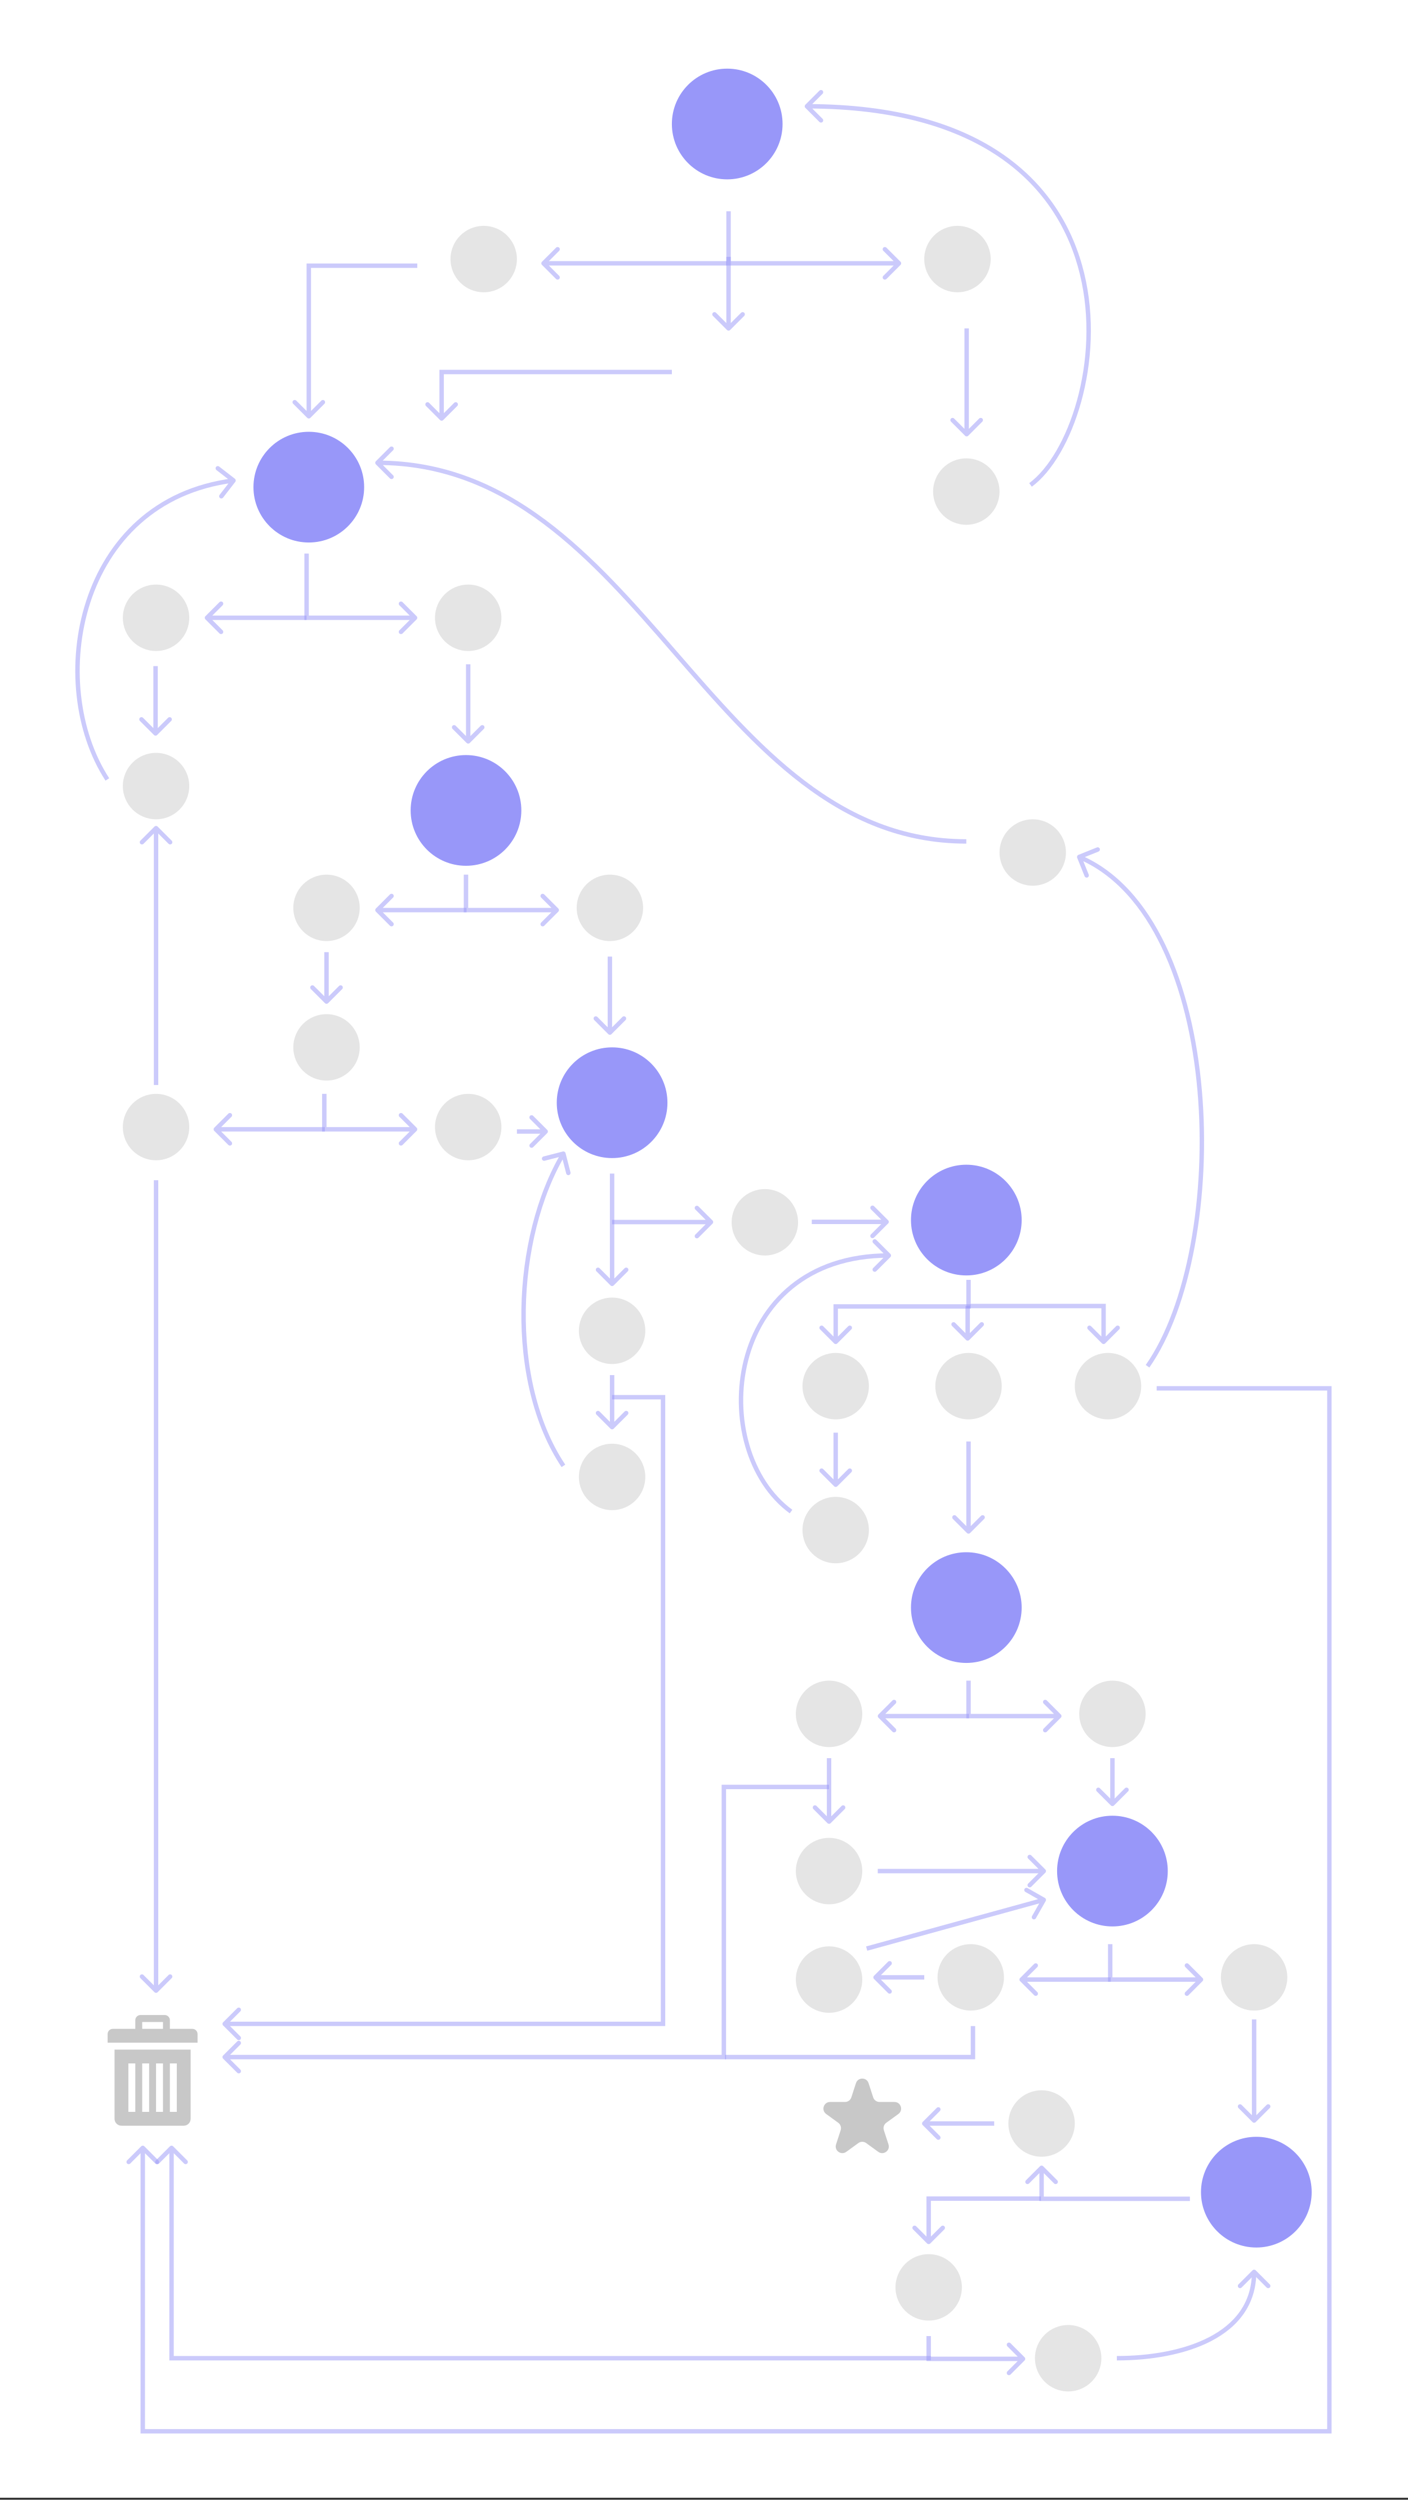 <svg width="200" height="355" viewBox="0 0 200 355" fill="none" xmlns="http://www.w3.org/2000/svg">
<rect x="0" y="0" width="200" height="355" fill="#333333" stroke="none"/>
<g id="minimap">
<rect width="200" height="354.717" fill="white"/>
<g id="sections">
<circle id="question" cx="103.298" cy="17.61" r="7.862" fill="#9897F9"/>
<circle id="data" cx="43.864" cy="69.182" r="7.862" fill="#9897F9"/>
<circle id="exist" cx="66.192" cy="115.094" r="7.862" fill="#9897F9"/>
<circle id="ethical" cx="86.946" cy="156.604" r="7.862" fill="#9897F9"/>
<circle id="results" cx="137.261" cy="173.27" r="7.862" fill="#9897F9"/>
<circle id="plan" cx="158.015" cy="265.723" r="7.862" fill="#9897F9"/>
<circle id="make" cx="178.456" cy="311.321" r="7.862" fill="#9897F9"/>
<circle id="right" cx="137.261" cy="228.302" r="7.862" fill="#9897F9"/>
</g>
<g id="circles">
<circle id="Ellipse 2" cx="136.003" cy="36.792" r="4.717" fill="#E5E5E5"/>
<circle id="Ellipse 36" cx="137.261" cy="69.811" r="4.717" fill="#E5E5E5"/>
<circle id="Ellipse 3" cx="66.506" cy="87.736" r="4.717" fill="#E5E5E5"/>
<circle id="Ellipse 9" cx="86.632" cy="128.931" r="4.717" fill="#E5E5E5"/>
<circle id="Ellipse 15" cx="86.946" cy="188.994" r="4.717" fill="#E5E5E5"/>
<circle id="Ellipse 19" cx="118.707" cy="196.855" r="4.717" fill="#E5E5E5"/>
<circle id="Ellipse 22" cx="118.707" cy="217.296" r="4.717" fill="#E5E5E5"/>
<circle id="Ellipse 20" cx="137.575" cy="196.855" r="4.717" fill="#E5E5E5"/>
<circle id="Ellipse 21" cx="157.386" cy="196.855" r="4.717" fill="#E5E5E5"/>
<circle id="Ellipse 23" cx="146.695" cy="121.069" r="4.717" fill="#E5E5E5"/>
<circle id="Ellipse 17" cx="108.644" cy="173.585" r="4.717" fill="#E5E5E5"/>
<circle id="Ellipse 16" cx="86.946" cy="209.748" r="4.717" fill="#E5E5E5"/>
<circle id="Ellipse 6" cx="22.166" cy="87.736" r="4.717" fill="#E5E5E5"/>
<circle id="Ellipse 10" cx="46.38" cy="128.931" r="4.717" fill="#E5E5E5"/>
<circle id="Ellipse 25" cx="158.015" cy="243.396" r="4.717" fill="#E5E5E5"/>
<circle id="Ellipse 26" cx="117.764" cy="243.396" r="4.717" fill="#E5E5E5"/>
<circle id="Ellipse 29" cx="178.141" cy="280.818" r="4.717" fill="#E5E5E5"/>
<circle id="Ellipse 30" cx="137.89" cy="280.818" r="4.717" fill="#E5E5E5"/>
<circle id="Ellipse 33" cx="147.952" cy="301.572" r="4.717" fill="#E5E5E5"/>
<circle id="Ellipse 35" cx="151.726" cy="334.906" r="4.717" fill="#E5E5E5"/>
<circle id="Ellipse 34" cx="131.915" cy="324.843" r="4.717" fill="#E5E5E5"/>
<circle id="Ellipse 31" cx="117.764" cy="281.132" r="4.717" fill="#E5E5E5"/>
<circle id="Ellipse 27" cx="117.764" cy="265.723" r="4.717" fill="#E5E5E5"/>
<circle id="Ellipse 12" cx="66.506" cy="160.063" r="4.717" fill="#E5E5E5"/>
<circle id="Ellipse 13" cx="22.166" cy="160.063" r="4.717" fill="#E5E5E5"/>
<circle id="Ellipse 11" cx="46.38" cy="148.742" r="4.717" fill="#E5E5E5"/>
<circle id="Ellipse 7" cx="22.166" cy="111.635" r="4.717" fill="#E5E5E5"/>
<circle id="Ellipse 4" cx="68.707" cy="36.792" r="4.717" fill="#E5E5E5"/>
</g>
<path id="Star 1" d="M121.584 295.843C121.866 294.974 123.096 294.974 123.378 295.843L124.034 297.862C124.16 298.251 124.523 298.514 124.931 298.514H127.054C127.968 298.514 128.348 299.683 127.609 300.221L125.891 301.468C125.561 301.709 125.422 302.135 125.548 302.523L126.205 304.542C126.487 305.411 125.492 306.134 124.753 305.597L123.035 304.349C122.705 304.109 122.257 304.109 121.926 304.349L120.209 305.597C119.469 306.134 118.475 305.411 118.757 304.542L119.413 302.523C119.539 302.135 119.401 301.709 119.07 301.468L117.353 300.221C116.614 299.683 116.994 298.514 117.907 298.514H120.03C120.439 298.514 120.801 298.251 120.928 297.862L121.584 295.843Z" fill="#C8C8C8"/>
<g id="bin 1" clip-path="url(#clip0)">
<path id="Vector" d="M16.27 291.077V300.904C16.27 301.445 16.712 301.887 17.253 301.887H26.097C26.638 301.887 27.08 301.445 27.08 300.904V291.077H16.27ZM19.218 299.921H18.235V293.042H19.218V299.921ZM21.184 299.921H20.201V293.042H21.184V299.921ZM23.149 299.921H22.166V293.042H23.149V299.921ZM25.114 299.921H24.132V293.042H25.114V299.921Z" fill="#C8C8C8"/>
<path id="Vector_2" d="M27.326 288.129H24.132V286.901C24.132 286.495 23.8 286.164 23.395 286.164H19.955C19.55 286.164 19.218 286.495 19.218 286.901V288.129H16.024C15.619 288.129 15.287 288.461 15.287 288.866V290.094H28.062V288.866C28.062 288.461 27.731 288.129 27.326 288.129ZM23.149 288.129H20.201V287.159H23.149V288.129Z" fill="#C8C8C8"/>
</g>
<g id="arrows">
<path id="Vector 1" d="M137.086 61.884C137.209 62.007 137.408 62.007 137.531 61.884L139.532 59.883C139.655 59.76 139.655 59.561 139.532 59.438C139.409 59.315 139.21 59.315 139.087 59.438L137.308 61.217L135.529 59.438C135.407 59.315 135.207 59.315 135.085 59.438C134.962 59.561 134.962 59.76 135.085 59.883L137.086 61.884ZM136.994 46.641V61.661H137.623V46.641H136.994Z" fill="#9897F9" fill-opacity="0.5"/>
<path id="Vector 2" d="M114.397 14.872C114.274 14.995 114.274 15.194 114.397 15.317L116.398 17.318C116.521 17.441 116.72 17.441 116.843 17.318C116.966 17.195 116.966 16.996 116.843 16.873L115.064 15.094L116.843 13.316C116.966 13.193 116.966 12.994 116.843 12.871C116.72 12.748 116.521 12.748 116.398 12.871L114.397 14.872ZM146.567 69.121C149.456 66.993 152.067 62.519 153.58 57.058C155.097 51.585 155.527 45.067 154.004 38.803C152.481 32.534 149 26.52 142.702 22.076C136.407 17.634 127.322 14.78 114.619 14.78V15.409C127.23 15.409 136.178 18.242 142.34 22.59C148.499 26.935 151.901 32.812 153.393 38.952C154.887 45.096 154.467 51.505 152.974 56.89C151.479 62.288 148.922 66.605 146.194 68.615L146.567 69.121Z" fill="#9897F9" fill-opacity="0.5"/>
<path id="Vector 3" d="M103.489 37.398H103.174V37.712H103.489V37.398ZM127.916 37.62C128.038 37.497 128.038 37.298 127.916 37.175L125.914 35.174C125.792 35.051 125.592 35.051 125.47 35.174C125.347 35.297 125.347 35.496 125.47 35.619L127.249 37.398L125.47 39.176C125.347 39.299 125.347 39.498 125.47 39.621C125.592 39.744 125.792 39.744 125.914 39.621L127.916 37.62ZM103.174 30.003V37.398H103.803V30.003H103.174ZM103.489 37.712H127.693V37.083H103.489V37.712Z" fill="#9897F9" fill-opacity="0.5"/>
<path id="Vector 53" d="M103.267 46.863C103.389 46.986 103.589 46.986 103.711 46.863L105.713 44.862C105.835 44.739 105.835 44.54 105.713 44.417C105.59 44.294 105.391 44.294 105.268 44.417L103.489 46.196L101.71 44.417C101.587 44.294 101.388 44.294 101.265 44.417C101.143 44.54 101.143 44.739 101.265 44.862L103.267 46.863ZM103.174 36.473V46.641H103.803V36.473H103.174Z" fill="#9897F9" fill-opacity="0.5"/>
<path id="Vector 4" d="M76.983 37.175C76.86 37.298 76.86 37.497 76.983 37.62L78.984 39.621C79.107 39.744 79.306 39.744 79.428 39.621C79.551 39.498 79.551 39.299 79.428 39.176L77.65 37.398L79.428 35.619C79.551 35.496 79.551 35.297 79.428 35.174C79.306 35.051 79.107 35.051 78.984 35.174L76.983 37.175ZM103.258 37.083H77.205V37.712H103.258V37.083Z" fill="#9897F9" fill-opacity="0.5"/>
<path id="Vector 5" d="M43.864 37.736V37.421H43.55V37.736H43.864ZM43.642 59.342C43.765 59.465 43.964 59.465 44.087 59.342L46.088 57.341C46.211 57.218 46.211 57.019 46.088 56.896C45.965 56.773 45.766 56.773 45.643 56.896L43.864 58.675L42.086 56.896C41.963 56.773 41.764 56.773 41.641 56.896C41.518 57.019 41.518 57.218 41.641 57.341L43.642 59.342ZM59.273 37.421H43.864V38.05H59.273V37.421ZM43.55 37.736V59.12H44.179V37.736H43.55Z" fill="#9897F9" fill-opacity="0.5"/>
<path id="Vector 6" d="M43.55 87.736H43.236V88.05H43.55V87.736ZM59.181 87.958C59.304 87.835 59.304 87.636 59.181 87.513L57.18 85.512C57.057 85.389 56.858 85.389 56.735 85.512C56.612 85.635 56.612 85.834 56.735 85.957L58.514 87.736L56.735 89.515C56.612 89.638 56.612 89.837 56.735 89.959C56.858 90.082 57.057 90.082 57.18 89.959L59.181 87.958ZM43.236 78.616V87.736H43.864V78.616H43.236ZM43.55 88.05H58.959V87.421H43.55V88.05Z" fill="#9897F9" fill-opacity="0.5"/>
<path id="Vector 7" d="M29.177 87.513C29.054 87.636 29.054 87.835 29.177 87.958L31.178 89.959C31.301 90.082 31.5 90.082 31.623 89.959C31.745 89.837 31.745 89.638 31.623 89.515L29.844 87.736L31.623 85.957C31.745 85.834 31.745 85.635 31.623 85.512C31.5 85.389 31.301 85.389 31.178 85.512L29.177 87.513ZM43.55 87.421H29.399V88.05H43.55V87.421Z" fill="#9897F9" fill-opacity="0.5"/>
<path id="Vector 11" d="M66.192 129.245H65.877V129.56H66.192V129.245ZM79.307 129.468C79.43 129.345 79.43 129.146 79.307 129.023L77.306 127.022C77.183 126.899 76.984 126.899 76.861 127.022C76.738 127.145 76.738 127.344 76.861 127.466L78.64 129.245L76.861 131.024C76.738 131.147 76.738 131.346 76.861 131.469C76.984 131.592 77.183 131.592 77.306 131.469L79.307 129.468ZM65.877 124.214V129.245H66.506V124.214H65.877ZM66.192 129.56H79.085V128.931H66.192V129.56Z" fill="#9897F9" fill-opacity="0.5"/>
<path id="Vector 12" d="M53.391 129.023C53.268 129.146 53.268 129.345 53.391 129.468L55.392 131.469C55.514 131.592 55.714 131.592 55.837 131.469C55.959 131.346 55.959 131.147 55.837 131.024L54.058 129.245L55.837 127.466C55.959 127.344 55.959 127.145 55.837 127.022C55.714 126.899 55.514 126.899 55.392 127.022L53.391 129.023ZM66.272 128.931H53.613V129.56H66.272V128.931Z" fill="#9897F9" fill-opacity="0.5"/>
<path id="Vector 8" d="M33.421 68.432C33.528 68.294 33.502 68.097 33.365 67.99L31.128 66.257C30.991 66.15 30.793 66.175 30.687 66.313C30.581 66.45 30.606 66.647 30.743 66.754L32.731 68.295L31.19 70.283C31.084 70.421 31.109 70.618 31.246 70.725C31.384 70.831 31.581 70.806 31.688 70.669L33.421 68.432ZM15.512 110.52C11.167 103.848 10.07 94.043 12.835 85.553C15.594 77.081 22.188 69.948 33.212 68.551L33.133 67.927C21.83 69.36 15.059 76.693 12.237 85.359C9.42 94.008 10.524 104.014 14.985 110.863L15.512 110.52Z" fill="#9897F9" fill-opacity="0.5"/>
<path id="Vector 9" d="M21.875 104.384C21.998 104.507 22.197 104.507 22.32 104.384L24.321 102.383C24.444 102.26 24.444 102.061 24.321 101.938C24.198 101.816 23.999 101.816 23.876 101.938L22.097 103.717L20.318 101.938C20.195 101.816 19.996 101.816 19.874 101.938C19.751 102.061 19.751 102.26 19.874 102.383L21.875 104.384ZM21.783 94.597V104.162H22.412V94.597H21.783Z" fill="#9897F9" fill-opacity="0.5"/>
<path id="Vector 10" d="M66.284 105.513C66.406 105.636 66.606 105.636 66.728 105.513L68.73 103.512C68.852 103.389 68.852 103.19 68.73 103.067C68.607 102.945 68.408 102.945 68.285 103.067L66.506 104.846L64.727 103.067C64.604 102.945 64.405 102.945 64.282 103.067C64.159 103.19 64.159 103.389 64.282 103.512L66.284 105.513ZM66.192 94.34V105.291H66.82V94.34H66.192Z" fill="#9897F9" fill-opacity="0.5"/>
<path id="Vector 16" d="M22.389 117.388C22.266 117.265 22.067 117.265 21.944 117.388L19.943 119.389C19.82 119.512 19.82 119.711 19.943 119.834C20.066 119.956 20.265 119.956 20.387 119.834L22.166 118.055L23.945 119.834C24.068 119.956 24.267 119.956 24.39 119.834C24.513 119.711 24.513 119.512 24.39 119.389L22.389 117.388ZM22.481 154.088V117.61H21.852V154.088H22.481Z" fill="#9897F9" fill-opacity="0.5"/>
<path id="Vector 68" d="M21.944 282.927C22.067 283.05 22.266 283.05 22.389 282.927L24.39 280.925C24.513 280.803 24.513 280.604 24.39 280.481C24.267 280.358 24.068 280.358 23.945 280.481L22.166 282.26L20.387 280.481C20.265 280.358 20.066 280.358 19.943 280.481C19.82 280.604 19.82 280.803 19.943 280.925L21.944 282.927ZM21.852 167.61V282.704H22.481V167.61H21.852Z" fill="#9897F9" fill-opacity="0.5"/>
<path id="Vector 19" d="M86.409 146.868C86.532 146.991 86.731 146.991 86.854 146.868L88.855 144.867C88.978 144.744 88.978 144.545 88.855 144.422C88.733 144.299 88.533 144.299 88.411 144.422L86.632 146.201L84.853 144.422C84.73 144.299 84.531 144.299 84.408 144.422C84.285 144.545 84.285 144.744 84.408 144.867L86.409 146.868ZM86.317 135.849V146.646H86.946V135.849H86.317Z" fill="#9897F9" fill-opacity="0.5"/>
<path id="Vector 55" d="M46.158 142.466C46.281 142.588 46.48 142.588 46.602 142.466L48.604 140.464C48.727 140.341 48.727 140.142 48.604 140.02C48.481 139.897 48.282 139.897 48.159 140.02L46.38 141.798L44.601 140.02C44.478 139.897 44.279 139.897 44.157 140.02C44.034 140.142 44.034 140.341 44.157 140.464L46.158 142.466ZM46.066 135.22V142.243H46.695V135.22H46.066Z" fill="#9897F9" fill-opacity="0.5"/>
<path id="Vector 20" d="M80.332 163.758C80.289 163.59 80.118 163.489 79.95 163.532L77.209 164.236C77.04 164.279 76.939 164.45 76.982 164.619C77.025 164.787 77.197 164.888 77.365 164.845L79.802 164.219L80.427 166.656C80.471 166.824 80.642 166.926 80.81 166.882C80.978 166.839 81.08 166.668 81.036 166.5L80.332 163.758ZM80.29 208.001C76.337 202.081 74.573 194.059 74.687 186.011C74.801 177.963 76.79 169.929 80.299 163.997L79.757 163.676C76.182 169.722 74.173 177.869 74.058 186.002C73.944 194.134 75.722 202.293 79.766 208.351L80.29 208.001Z" fill="#9897F9" fill-opacity="0.5"/>
<path id="Vector 21" d="M86.724 202.9C86.847 203.023 87.046 203.023 87.168 202.9L89.17 200.899C89.293 200.776 89.293 200.577 89.17 200.454C89.047 200.331 88.848 200.331 88.725 200.454L86.946 202.233L85.167 200.454C85.044 200.331 84.845 200.331 84.723 200.454C84.6 200.577 84.6 200.776 84.723 200.899L86.724 202.9ZM86.632 195.283V202.678H87.261V195.283H86.632Z" fill="#9897F9" fill-opacity="0.5"/>
<path id="Vector 23" d="M86.724 182.553C86.847 182.676 87.046 182.676 87.168 182.553L89.17 180.552C89.293 180.429 89.293 180.23 89.17 180.107C89.047 179.984 88.848 179.984 88.725 180.107L86.946 181.886L85.167 180.107C85.044 179.984 84.845 179.984 84.723 180.107C84.6 180.23 84.6 180.429 84.723 180.552L86.724 182.553ZM86.632 166.667V182.33H87.261V166.667H86.632Z" fill="#9897F9" fill-opacity="0.5"/>
<path id="Vector 24" d="M101.215 173.772C101.337 173.649 101.337 173.45 101.215 173.327L99.213 171.326C99.091 171.203 98.891 171.203 98.769 171.326C98.646 171.448 98.646 171.648 98.769 171.77L100.548 173.549L98.769 175.328C98.646 175.451 98.646 175.65 98.769 175.773C98.891 175.896 99.091 175.896 99.213 175.773L101.215 173.772ZM86.946 173.864H100.992V173.235H86.946V173.864Z" fill="#9897F9" fill-opacity="0.5"/>
<path id="Vector 25" d="M126.16 173.748C126.283 173.625 126.283 173.426 126.16 173.303L124.159 171.302C124.036 171.179 123.837 171.179 123.714 171.302C123.591 171.425 123.591 171.624 123.714 171.746L125.493 173.525L123.714 175.304C123.591 175.427 123.591 175.626 123.714 175.749C123.837 175.872 124.036 175.872 124.159 175.749L126.16 173.748ZM115.308 173.84H125.938V173.211H115.308V173.84Z" fill="#9897F9" fill-opacity="0.5"/>
<path id="Vector 26" d="M153.181 121.406C153.02 121.471 152.942 121.654 153.007 121.816L154.063 124.441C154.128 124.602 154.311 124.68 154.472 124.615C154.633 124.551 154.711 124.367 154.647 124.206L153.707 121.872L156.041 120.933C156.202 120.869 156.281 120.685 156.216 120.524C156.151 120.363 155.968 120.285 155.807 120.35L153.181 121.406ZM163.261 194.208C166.252 189.94 168.439 183.819 169.717 176.917C170.996 170.012 171.371 162.303 170.72 154.844C170.07 147.386 168.393 140.165 165.562 134.242C162.73 128.32 158.73 123.671 153.422 121.409L153.175 121.987C158.297 124.17 162.203 128.676 164.994 134.514C167.785 140.35 169.448 147.493 170.094 154.898C170.739 162.302 170.367 169.955 169.099 176.803C167.829 183.656 165.666 189.681 162.746 193.847L163.261 194.208Z" fill="#9897F9" fill-opacity="0.5"/>
<path id="Vector 27" d="M53.391 65.501C53.268 65.624 53.268 65.823 53.391 65.946L55.392 67.947C55.514 68.07 55.714 68.07 55.837 67.947C55.959 67.824 55.959 67.625 55.837 67.502L54.058 65.723L55.837 63.944C55.959 63.822 55.959 63.623 55.837 63.5C55.714 63.377 55.514 63.377 55.392 63.5L53.391 65.501ZM137.261 119.182C119.208 119.182 107.748 105.874 96.047 92.404C84.389 78.983 72.496 65.409 53.613 65.409L53.613 66.038C72.164 66.038 83.875 79.35 95.572 92.816C107.226 106.233 118.872 119.811 137.261 119.811V119.182Z" fill="#9897F9" fill-opacity="0.5"/>
<path id="Vector 29" d="M137.575 185.479H137.261V185.793H137.575V185.479ZM156.757 185.479H157.072V185.164H156.757V185.479ZM156.535 190.788C156.658 190.911 156.857 190.911 156.98 190.788L158.981 188.787C159.104 188.664 159.104 188.465 158.981 188.342C158.858 188.22 158.659 188.22 158.536 188.342L156.757 190.121L154.979 188.342C154.856 188.22 154.657 188.22 154.534 188.342C154.411 188.465 154.411 188.664 154.534 188.787L156.535 190.788ZM137.261 181.761V185.479H137.89V181.761H137.261ZM137.575 185.793H156.757V185.164H137.575V185.793ZM156.443 185.479V190.566H157.072V185.479H156.443Z" fill="#9897F9" fill-opacity="0.5"/>
<path id="Vector 30" d="M118.707 185.535V185.22H118.393V185.535H118.707ZM118.485 190.788C118.608 190.911 118.807 190.911 118.93 190.788L120.931 188.787C121.054 188.664 121.054 188.465 120.931 188.342C120.808 188.22 120.609 188.22 120.486 188.342L118.707 190.121L116.928 188.342C116.805 188.22 116.606 188.22 116.484 188.342C116.361 188.465 116.361 188.664 116.484 188.787L118.485 190.788ZM137.89 185.22H118.707V185.849H137.89V185.22ZM118.393 185.535V190.566H119.022V185.535H118.393Z" fill="#9897F9" fill-opacity="0.5"/>
<path id="Vector 31" d="M137.229 190.302C137.352 190.425 137.551 190.425 137.674 190.302L139.675 188.301C139.798 188.178 139.798 187.979 139.675 187.856C139.552 187.734 139.353 187.734 139.23 187.856L137.451 189.635L135.672 187.856C135.55 187.734 135.35 187.734 135.228 187.856C135.105 187.979 135.105 188.178 135.228 188.301L137.229 190.302ZM137.137 185.458V190.08H137.766V185.458H137.137Z" fill="#9897F9" fill-opacity="0.5"/>
<path id="Vector 32" d="M118.485 211.076C118.608 211.199 118.807 211.199 118.93 211.076L120.931 209.075C121.054 208.952 121.054 208.753 120.931 208.63C120.808 208.507 120.609 208.507 120.486 208.63L118.707 210.409L116.928 208.63C116.805 208.507 116.606 208.507 116.484 208.63C116.361 208.753 116.361 208.952 116.484 209.075L118.485 211.076ZM118.393 203.459V210.854H119.022V203.459H118.393Z" fill="#9897F9" fill-opacity="0.5"/>
<path id="Vector 33" d="M126.477 178.524C126.6 178.401 126.6 178.202 126.477 178.08L124.475 176.078C124.353 175.955 124.154 175.955 124.031 176.078C123.908 176.201 123.908 176.4 124.031 176.523L125.81 178.302L124.031 180.081C123.908 180.204 123.908 180.403 124.031 180.525C124.154 180.648 124.353 180.648 124.475 180.525L126.477 178.524ZM112.548 214.412C106.669 210.115 104.259 201.17 106.263 193.268C107.262 189.327 109.356 185.667 112.643 182.993C115.927 180.32 120.422 178.616 126.254 178.616V177.987C120.294 177.987 115.654 179.731 112.246 182.505C108.839 185.277 106.681 189.061 105.653 193.113C103.603 201.198 106.04 210.435 112.177 214.919L112.548 214.412Z" fill="#9897F9" fill-opacity="0.5"/>
<path id="Vector 36" d="M137.353 217.716C137.476 217.838 137.675 217.838 137.797 217.716L139.799 215.714C139.922 215.592 139.922 215.393 139.799 215.27C139.676 215.147 139.477 215.147 139.354 215.27L137.575 217.049L135.796 215.27C135.673 215.147 135.474 215.147 135.351 215.27C135.229 215.393 135.229 215.592 135.351 215.714L137.353 217.716ZM137.261 204.717V217.493H137.89V204.717H137.261Z" fill="#9897F9" fill-opacity="0.5"/>
<path id="Vector 37" d="M117.541 258.92C117.664 259.043 117.863 259.043 117.986 258.92L119.987 256.919C120.11 256.796 120.11 256.597 119.987 256.474C119.865 256.351 119.665 256.351 119.543 256.474L117.764 258.253L115.985 256.474C115.862 256.351 115.663 256.351 115.54 256.474C115.417 256.597 115.417 256.796 115.54 256.919L117.541 258.92ZM117.449 249.686V258.698H118.078V249.686H117.449Z" fill="#9897F9" fill-opacity="0.5"/>
<path id="Vector 67" d="M177.919 301.373C178.042 301.496 178.241 301.496 178.364 301.373L180.365 299.372C180.488 299.249 180.488 299.05 180.365 298.927C180.242 298.804 180.043 298.804 179.92 298.927L178.141 300.706L176.362 298.927C176.239 298.804 176.04 298.804 175.918 298.927C175.795 299.05 175.795 299.249 175.918 299.372L177.919 301.373ZM177.827 286.792V301.151H178.456V286.792H177.827Z" fill="#9897F9" fill-opacity="0.5"/>
<path id="Vector 61" d="M157.793 256.404C157.916 256.527 158.115 256.527 158.238 256.404L160.239 254.403C160.362 254.28 160.362 254.081 160.239 253.959C160.116 253.836 159.917 253.836 159.794 253.959L158.015 255.737L156.236 253.959C156.114 253.836 155.915 253.836 155.792 253.959C155.669 254.081 155.669 254.28 155.792 254.403L157.793 256.404ZM157.701 249.686V256.182H158.33V249.686H157.701Z" fill="#9897F9" fill-opacity="0.5"/>
<path id="Vector 46" d="M147.952 312.264H147.638V312.579H147.952V312.264ZM148.175 307.639C148.052 307.516 147.853 307.516 147.73 307.639L145.729 309.641C145.606 309.763 145.606 309.962 145.729 310.085C145.852 310.208 146.051 310.208 146.174 310.085L147.952 308.306L149.731 310.085C149.854 310.208 150.053 310.208 150.176 310.085C150.299 309.962 150.299 309.763 150.176 309.641L148.175 307.639ZM169.022 311.95H147.952V312.579H169.022V311.95ZM148.267 312.264V307.862H147.638V312.264H148.267Z" fill="#9897F9" fill-opacity="0.5"/>
<path id="Vector 47" d="M131.063 301.35C130.941 301.473 130.941 301.672 131.063 301.795L133.065 303.796C133.187 303.919 133.387 303.919 133.509 303.796C133.632 303.673 133.632 303.474 133.509 303.351L131.731 301.572L133.509 299.793C133.632 299.671 133.632 299.472 133.509 299.349C133.387 299.226 133.187 299.226 133.065 299.349L131.063 301.35ZM141.222 301.258H131.286V301.887H141.222V301.258Z" fill="#9897F9" fill-opacity="0.5"/>
<path id="Vector 48" d="M131.915 312.24V311.926H131.6V312.24H131.915ZM131.692 318.611C131.815 318.734 132.014 318.734 132.137 318.611L134.138 316.61C134.261 316.487 134.261 316.288 134.138 316.166C134.016 316.043 133.816 316.043 133.694 316.166L131.915 317.944L130.136 316.166C130.013 316.043 129.814 316.043 129.691 316.166C129.568 316.288 129.568 316.487 129.691 316.61L131.692 318.611ZM147.86 311.926H131.915V312.555H147.86V311.926ZM131.6 312.24V318.389H132.229V312.24H131.6Z" fill="#9897F9" fill-opacity="0.5"/>
<path id="Vector 49" d="M178.364 322.419C178.241 322.296 178.042 322.296 177.919 322.419L175.918 324.42C175.795 324.543 175.795 324.742 175.918 324.865C176.04 324.988 176.239 324.988 176.362 324.865L178.141 323.086L179.92 324.865C180.043 324.988 180.242 324.988 180.365 324.865C180.488 324.742 180.488 324.543 180.365 324.42L178.364 322.419ZM158.644 335.22C163.34 335.22 168.27 334.431 172.039 332.472C175.822 330.507 178.456 327.348 178.456 322.641H177.827C177.827 327.055 175.381 330.027 171.749 331.914C168.103 333.808 163.285 334.591 158.644 334.591V335.22Z" fill="#9897F9" fill-opacity="0.5"/>
<path id="Vector 50" d="M131.915 334.996H131.6V335.311H131.915V334.996ZM145.54 335.219C145.663 335.096 145.663 334.897 145.54 334.774L143.539 332.773C143.416 332.65 143.217 332.65 143.094 332.773C142.971 332.895 142.971 333.094 143.094 333.217L144.873 334.996L143.094 336.775C142.971 336.898 142.971 337.097 143.094 337.22C143.217 337.343 143.416 337.343 143.539 337.22L145.54 335.219ZM131.6 331.761V334.996H132.229V331.761H131.6ZM131.915 335.311H145.318V334.682H131.915V335.311Z" fill="#9897F9" fill-opacity="0.5"/>
<path id="Vector 54" d="M62.732 52.83V52.516H62.418V52.83H62.732ZM62.51 59.656C62.633 59.779 62.832 59.779 62.955 59.656L64.956 57.655C65.079 57.532 65.079 57.333 64.956 57.21C64.833 57.088 64.634 57.088 64.511 57.21L62.732 58.989L60.953 57.21C60.831 57.088 60.632 57.088 60.509 57.21C60.386 57.333 60.386 57.532 60.509 57.655L62.51 59.656ZM95.437 52.516H62.732V53.145H95.437V52.516ZM62.418 52.83V59.434H63.047V52.83H62.418Z" fill="#9897F9" fill-opacity="0.5"/>
<path id="Vector 59" d="M137.575 243.711H137.261V244.025H137.575V243.711ZM150.691 243.933C150.813 243.81 150.813 243.611 150.691 243.488L148.689 241.487C148.566 241.364 148.367 241.364 148.245 241.487C148.122 241.61 148.122 241.809 148.245 241.932L150.023 243.711L148.245 245.49C148.122 245.612 148.122 245.812 148.245 245.934C148.367 246.057 148.566 246.057 148.689 245.934L150.691 243.933ZM137.261 238.679V243.711H137.89V238.679H137.261ZM137.575 244.025H150.468V243.396H137.575V244.025Z" fill="#9897F9" fill-opacity="0.5"/>
<path id="Vector 60" d="M124.774 243.488C124.651 243.611 124.651 243.81 124.774 243.933L126.775 245.934C126.898 246.057 127.097 246.057 127.22 245.934C127.343 245.811 127.343 245.612 127.22 245.49L125.441 243.711L127.22 241.932C127.343 241.809 127.343 241.61 127.22 241.487C127.097 241.364 126.898 241.364 126.775 241.487L124.774 243.488ZM137.656 243.396H124.996V244.025H137.656V243.396Z" fill="#9897F9" fill-opacity="0.5"/>
<path id="Vector 63" d="M157.701 281.132H157.386V281.446H157.701V281.132ZM170.816 281.354C170.939 281.232 170.939 281.032 170.816 280.91L168.815 278.908C168.692 278.786 168.493 278.786 168.37 278.908C168.248 279.031 168.248 279.23 168.37 279.353L170.149 281.132L168.37 282.911C168.248 283.034 168.248 283.233 168.37 283.356C168.493 283.478 168.692 283.478 168.815 283.356L170.816 281.354ZM157.386 276.101V281.132H158.015V276.101H157.386ZM157.701 281.446H170.594V280.818H157.701V281.446Z" fill="#9897F9" fill-opacity="0.5"/>
<path id="Vector 64" d="M144.9 280.91C144.777 281.033 144.777 281.232 144.9 281.354L146.901 283.356C147.024 283.478 147.223 283.478 147.346 283.356C147.469 283.233 147.469 283.034 147.346 282.911L145.567 281.132L147.346 279.353C147.469 279.23 147.469 279.031 147.346 278.908C147.223 278.786 147.024 278.786 146.901 278.908L144.9 280.91ZM157.782 280.818H145.122V281.447H157.782V280.818Z" fill="#9897F9" fill-opacity="0.5"/>
<path id="Vector 56" d="M46.066 160.377H45.751V160.692H46.066V160.377ZM59.181 160.6C59.304 160.477 59.304 160.278 59.181 160.155L57.18 158.154C57.057 158.031 56.858 158.031 56.735 158.154C56.612 158.277 56.612 158.476 56.735 158.599L58.514 160.377L56.735 162.156C56.612 162.279 56.612 162.478 56.735 162.601C56.858 162.724 57.057 162.724 57.18 162.601L59.181 160.6ZM45.751 155.346V160.377H46.38V155.346H45.751ZM46.066 160.692H58.959V160.063H46.066V160.692Z" fill="#9897F9" fill-opacity="0.5"/>
<path id="Vector 57" d="M30.434 160.155C30.312 160.278 30.312 160.477 30.434 160.6L32.436 162.601C32.559 162.724 32.758 162.724 32.88 162.601C33.003 162.478 33.003 162.279 32.88 162.156L31.102 160.377L32.88 158.598C33.003 158.476 33.003 158.277 32.88 158.154C32.758 158.031 32.559 158.031 32.436 158.154L30.434 160.155ZM46.147 160.063H30.657V160.692H46.147V160.063Z" fill="#9897F9" fill-opacity="0.5"/>
<path id="Vector 58" d="M77.735 160.914C77.857 160.791 77.857 160.592 77.735 160.469L75.733 158.468C75.611 158.345 75.411 158.345 75.289 158.468C75.166 158.591 75.166 158.79 75.289 158.913L77.067 160.692L75.289 162.471C75.166 162.594 75.166 162.793 75.289 162.915C75.411 163.038 75.611 163.038 75.733 162.915L77.735 160.914ZM73.424 161.006H77.512V160.377H73.424V161.006Z" fill="#9897F9" fill-opacity="0.5"/>
<path id="Vector 62" d="M148.489 265.946C148.612 265.823 148.612 265.624 148.489 265.501L146.488 263.5C146.365 263.377 146.166 263.377 146.043 263.5C145.92 263.622 145.92 263.822 146.043 263.944L147.822 265.723L146.043 267.502C145.92 267.625 145.92 267.824 146.043 267.947C146.166 268.07 146.365 268.07 146.488 267.947L148.489 265.946ZM124.682 266.038H148.267V265.409H124.682V266.038Z" fill="#9897F9" fill-opacity="0.5"/>
<path id="Vector 66" d="M148.54 269.967C148.626 269.816 148.573 269.624 148.422 269.538L145.962 268.139C145.811 268.053 145.619 268.106 145.533 268.257C145.447 268.408 145.5 268.6 145.651 268.686L147.838 269.929L146.595 272.116C146.509 272.267 146.562 272.459 146.713 272.545C146.863 272.631 147.055 272.578 147.141 272.427L148.54 269.967ZM123.193 277.033L148.35 270.115L148.184 269.508L123.026 276.426L123.193 277.033Z" fill="#9897F9" fill-opacity="0.5"/>
<path id="Vector 65" d="M124.145 280.595C124.022 280.718 124.022 280.917 124.145 281.04L126.146 283.041C126.269 283.164 126.468 283.164 126.591 283.041C126.714 282.918 126.714 282.719 126.591 282.597L124.812 280.818L126.591 279.039C126.714 278.916 126.714 278.717 126.591 278.594C126.468 278.471 126.269 278.471 126.146 278.594L124.145 280.595ZM131.286 280.503H124.368V281.132H131.286V280.503Z" fill="#9897F9" fill-opacity="0.5"/>
<path id="Vector 69" d="M94.179 198.428H94.493V198.113H94.179V198.428ZM94.179 287.421V287.736H94.493V287.421H94.179ZM31.692 287.199C31.57 287.322 31.57 287.521 31.692 287.644L33.694 289.645C33.816 289.768 34.016 289.768 34.138 289.645C34.261 289.522 34.261 289.323 34.138 289.2L32.359 287.421L34.138 285.642C34.261 285.52 34.261 285.321 34.138 285.198C34.016 285.075 33.816 285.075 33.694 285.198L31.692 287.199ZM86.946 198.742H94.179V198.113H86.946V198.742ZM93.864 198.428V287.421H94.493V198.428H93.864ZM94.179 287.107H31.915V287.736H94.179V287.107Z" fill="#9897F9" fill-opacity="0.5"/>
<path id="Vector 70" d="M188.833 197.17H189.147V196.855H188.833V197.17ZM188.833 345.283V345.597H189.147V345.283H188.833ZM20.279 345.283H19.965V345.597H20.279V345.283ZM20.502 304.809C20.379 304.686 20.18 304.686 20.057 304.809L18.056 306.81C17.933 306.933 17.933 307.132 18.056 307.255C18.179 307.378 18.378 307.378 18.501 307.255L20.279 305.476L22.058 307.255C22.181 307.378 22.38 307.378 22.503 307.255C22.626 307.132 22.626 306.933 22.503 306.81L20.502 304.809ZM164.299 197.484H188.833V196.855H164.299V197.484ZM188.518 197.17V345.283H189.147V197.17H188.518ZM188.833 344.969H20.279V345.597H188.833V344.969ZM20.594 345.283V305.031H19.965V345.283H20.594Z" fill="#9897F9" fill-opacity="0.5"/>
<path id="Vector 71" d="M24.368 334.906H24.053V335.22H24.368V334.906ZM24.59 304.809C24.467 304.686 24.268 304.686 24.145 304.809L22.144 306.81C22.021 306.933 22.021 307.132 22.144 307.255C22.267 307.378 22.466 307.378 22.589 307.255L24.368 305.476L26.146 307.255C26.269 307.378 26.468 307.378 26.591 307.255C26.714 307.132 26.714 306.933 26.591 306.81L24.59 304.809ZM132.229 334.591H24.368V335.22H132.229V334.591ZM24.682 334.906V305.031H24.053V334.906H24.682Z" fill="#9897F9" fill-opacity="0.5"/>
<path id="Vector 72" d="M102.82 253.774V253.459H102.505V253.774H102.82ZM102.82 292.138V292.453H103.134V292.138H102.82ZM31.692 291.916C31.57 292.039 31.57 292.238 31.692 292.361L33.694 294.362C33.816 294.485 34.016 294.485 34.138 294.362C34.261 294.239 34.261 294.04 34.138 293.917L32.359 292.138L34.138 290.359C34.261 290.237 34.261 290.038 34.138 289.915C34.016 289.792 33.816 289.792 33.694 289.915L31.692 291.916ZM117.764 253.459H102.82V254.088H117.764V253.459ZM102.505 253.774V292.138H103.134V253.774H102.505ZM102.82 291.824H31.915V292.453H102.82V291.824Z" fill="#9897F9" fill-opacity="0.5"/>
<path id="Vector 73" d="M138.204 287.736V292.138H102.984" stroke="#9897F9" stroke-opacity="0.5" stroke-width="0.629"/>
</g>
</g>
<defs>
<clipPath id="clip0">
<rect width="15.723" height="15.723" fill="white" transform="translate(14.305 286.164)"/>
</clipPath>
</defs>
</svg>
